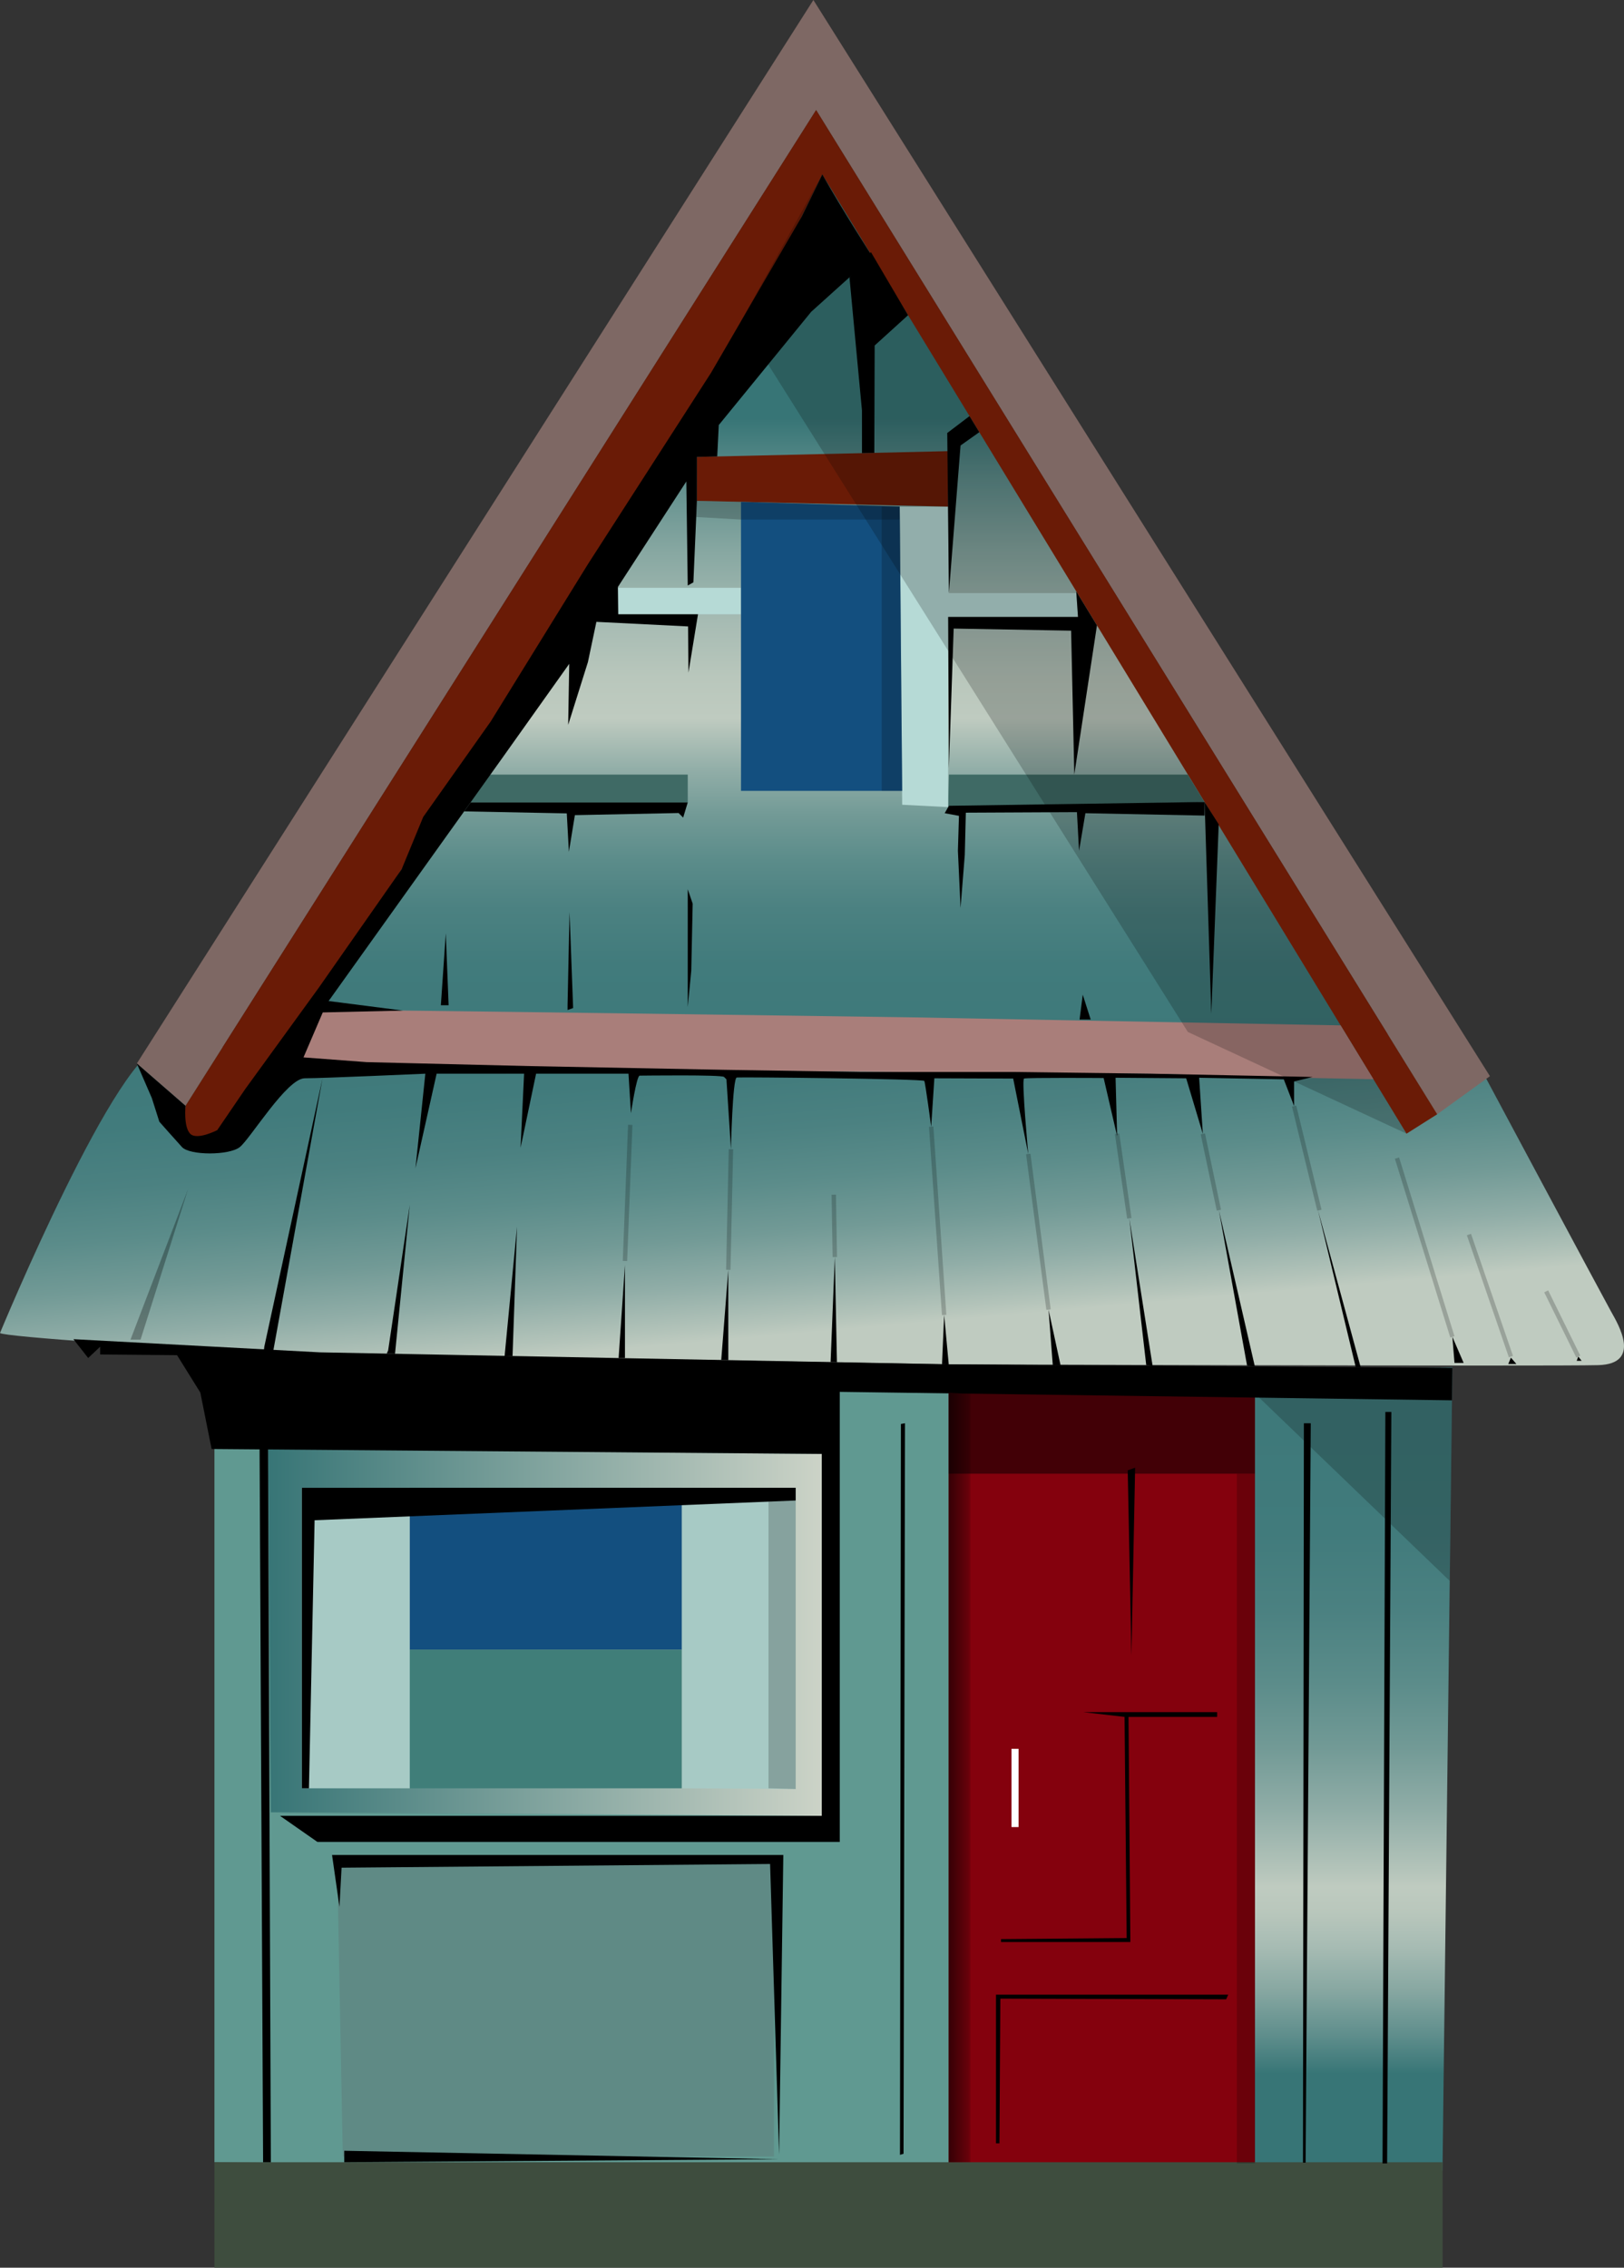 <svg xmlns="http://www.w3.org/2000/svg" xmlns:xlink="http://www.w3.org/1999/xlink" viewBox="0 0 370.842 517.771"><rect x="0" y="0" width="370.842" height="517.771" fill="#333333" stroke="none"/><defs><style>.b7ad7d6c-d8cb-479c-ba73-be6224e6e25e{fill:url(#b97b79ff-3fe0-42ac-b1da-43019c2e800b);}.a4249a44-7ad3-4e7c-92a7-eecb5c43efbd{fill:#609991;}.ac2b04cf-f0bc-415e-85ab-7891bcff76cb{fill:url(#b92703ae-d7eb-4af8-a57f-41bdf3f762a9);}.aa1620ee-cede-4b73-9859-18d5f94fa2ff{fill:#a7cac5;}.bea85bfc-a506-44fb-9729-32cb5da30824{fill:#134f7f;}.a7a8617a-a3f2-4469-a1c7-87b9b304b671{fill:#407e79;}.a242a19c-195d-450b-9293-eaa4bbdfb596{fill:#5f8a85;}.b5a1126f-0ced-4b61-b607-e03abcdd50df{fill:url(#e73c5a1d-1db1-4747-9f2b-5d81bab63fa5);}.b92ac903-a719-4b58-ae90-28255c86185e{fill:#84010d;}.a88b93bf-a123-4b32-868d-0b5c54690a46{fill:#3e4d3e;}.ecbf728f-b00a-4c8a-96e3-d5186d1ef17c{fill:url(#b9e96f54-271f-4d51-b5ca-4e41309ef845);}.bb89d11a-3a4c-4272-8b51-5bd6c02f1172{fill:#7e6864;}.aa589d7e-de78-4443-825b-f04472a7d1c8{fill:#6a1b06;}.b4f1c5d0-eba8-4389-af05-6a09c0bf631e{fill:#a97e7a;}.fd570c9e-05da-4d7e-a717-6af1c9490242{fill:#3f6a65;}.aecc95df-1f02-4cd8-a14b-520f4f49e931{fill:#b6dad6;}.b65e9efd-af5a-445e-bd97-25c2b13b4c2e{fill:#fff;}.fb4e14a7-0eb6-47f8-8613-ae3231308412{opacity:0.3;}.b9d69000-bbc9-439a-a177-929d46f34abe{fill:none;stroke:#000;stroke-miterlimit:10;}.b2c4d3e5-9606-4722-82bb-eb1a481c9f98,.b9d69000-bbc9-439a-a177-929d46f34abe{opacity:0.2;}.aedf91a5-8d5a-4a53-a340-3a2eea3f377a{opacity:0.5;}.aa522f32-bcce-4f48-a3d4-8a3ef4245a4c{fill:url(#a4f11f89-f273-457f-84ce-de72fe56914a);}</style><linearGradient id="b97b79ff-3fe0-42ac-b1da-43019c2e800b" x1="187.277" y1="236.563" x2="187.277" y2="39.833" gradientUnits="userSpaceOnUse"><stop offset="0" stop-color="#3e797a"/><stop offset="0.083" stop-color="#417b7c"/><stop offset="0.147" stop-color="#4b8181"/><stop offset="0.204" stop-color="#5b8c8a"/><stop offset="0.257" stop-color="#729a96"/><stop offset="0.307" stop-color="#90ada7"/><stop offset="0.355" stop-color="#b4c4ba"/><stop offset="0.368" stop-color="#bfcbc0"/><stop offset="0.416" stop-color="#b9c7bc"/><stop offset="0.482" stop-color="#a6bbb3"/><stop offset="0.56" stop-color="#88a8a2"/><stop offset="0.646" stop-color="#5f8e8c"/><stop offset="0.717" stop-color="#377576"/></linearGradient><linearGradient id="b92703ae-d7eb-4af8-a57f-41bdf3f762a9" x1="61.208" y1="372.724" x2="187.651" y2="372.724" gradientUnits="userSpaceOnUse"><stop offset="0" stop-color="#377576"/><stop offset="1" stop-color="#ccd3c7"/></linearGradient><linearGradient id="e73c5a1d-1db1-4747-9f2b-5d81bab63fa5" x1="309.1" y1="326.316" x2="309.1" y2="483.57" gradientUnits="userSpaceOnUse"><stop offset="0" stop-color="#3e797a"/><stop offset="0.15" stop-color="#417b7c"/><stop offset="0.264" stop-color="#4b8181"/><stop offset="0.367" stop-color="#5b8c8a"/><stop offset="0.463" stop-color="#729a96"/><stop offset="0.554" stop-color="#90ada7"/><stop offset="0.641" stop-color="#b4c4ba"/><stop offset="0.664" stop-color="#bfcbc0"/><stop offset="0.701" stop-color="#b9c7bc"/><stop offset="0.753" stop-color="#a6bbb3"/><stop offset="0.813" stop-color="#88a8a2"/><stop offset="0.88" stop-color="#5f8e8c"/><stop offset="0.936" stop-color="#377576"/></linearGradient><linearGradient id="b9e96f54-271f-4d51-b5ca-4e41309ef845" x1="178.491" y1="226.515" x2="187.306" y2="327.269" gradientUnits="userSpaceOnUse"><stop offset="0" stop-color="#3e797a"/><stop offset="0.174" stop-color="#417b7c"/><stop offset="0.307" stop-color="#4b8181"/><stop offset="0.426" stop-color="#5b8c8a"/><stop offset="0.538" stop-color="#729a96"/><stop offset="0.643" stop-color="#90ada7"/><stop offset="0.744" stop-color="#b4c4ba"/><stop offset="0.771" stop-color="#bfcbc0"/></linearGradient><linearGradient id="a4f11f89-f273-457f-84ce-de72fe56914a" x1="216.644" y1="405.936" x2="221.637" y2="405.936" gradientUnits="userSpaceOnUse"><stop offset="0" stop-opacity="0.6"/><stop offset="0.898" stop-opacity="0.218"/><stop offset="1" stop-opacity="0.1"/></linearGradient></defs><g id="fb8cd48f-bc2b-4066-a0c1-d86b5142541e" data-name="Слой 2"><g id="b240ffb7-5512-4e11-80de-34f1c4180dc2" data-name="Слой 2"><polygon class="b7ad7d6c-d8cb-479c-ba73-be6224e6e25e" points="307.607 236.563 66.946 233.577 187.778 39.833 300.966 216.483 307.607 236.563"/><polygon class="a4249a44-7ad3-4e7c-92a7-eecb5c43efbd" points="216.644 495.623 216.644 311.516 48.966 311.516 48.966 493.69 216.644 495.623"/><polygon class="ac2b04cf-f0bc-415e-85ab-7891bcff76cb" points="61.208 330.845 61.852 413.798 187.651 414.603 187.651 331.972 61.208 330.845"/><rect class="aa1620ee-cede-4b73-9859-18d5f94fa2ff" x="68.939" y="339.704" width="24.644" height="68.617"/><polygon class="aa1620ee-cede-4b73-9859-18d5f94fa2ff" points="155.678 339.704 155.678 408.321 181.691 408.487 181.691 339.704 155.678 339.704"/><rect class="bea85bfc-a506-44fb-9729-32cb5da30824" x="93.584" y="339.704" width="62.094" height="36.966"/><rect class="a7a8617a-a3f2-4469-a1c7-87b9b304b671" x="93.584" y="376.67" width="62.094" height="31.651"/><polygon class="a242a19c-195d-450b-9293-eaa4bbdfb596" points="76.993 425.234 78.282 492.382 176.738 492.382 176.738 425.556 76.993 425.234"/><polygon class="b5a1126f-0ced-4b61-b607-e03abcdd50df" points="286.55 313.288 286.55 495.623 329.395 495.623 331.65 312.18 286.55 313.288"/><rect class="b92ac903-a719-4b58-ae90-28255c86185e" x="216.644" y="313.288" width="69.906" height="182.335"/><rect class="a88b93bf-a123-4b32-868d-0b5c54690a46" x="48.966" y="493.69" width="280.451" height="24.08"/><path class="ecbf728f-b00a-4c8a-96e3-d5186d1ef17c" d="M0,304.364s27.221-65.814,37.45-65.492,127.812,2.577,157.127,1.933,135.302-11.919,142.389.966c0,0,29.315,54.821,30.926,57.692s7.087,11.934-2.899,12.235-148.349-.182-148.349-.182l-54.927-.958-57.986-.94s-15.743.296-35.033-.514C38.911,307.854.782,305.205,0,304.364Z"/><polygon class="bb89d11a-3a4c-4272-8b51-5bd6c02f1172" points="31.248 242.818 42.362 252.483 186.362 25.127 328.187 254.416 340.228 245.718 185.738 0 31.248 242.818"/><polygon class="aa589d7e-de78-4443-825b-f04472a7d1c8" points="41.557 260.456 42.362 252.483 186.362 25.127 328.187 254.416 321.181 258.847 187.778 39.833 171.382 73.45 97.127 190.228 51.705 259.65 41.557 260.456"/><path class="b4f1c5d0-eba8-4389-af05-6a09c0bf631e" d="M69.423,234.12a9.626,9.626,0,0,1,7.369-3.503c4.953-.121,132.765,1.691,132.765,1.691l96.563,1.812,7.491,12.298-23.114-.459L265.135,245.202l-60.652-.45L133.449,244.268l-62.215-.846-4.289-1.208Z"/><rect class="fd570c9e-05da-4d7e-a717-6af1c9490242" x="107.444" y="176.859" width="49.603" height="6.362"/><polygon class="fd570c9e-05da-4d7e-a717-6af1c9490242" points="271.241 176.859 216.684 176.859 216.513 184.285 275.068 183.141 271.241 176.859"/><polygon class="aecc95df-1f02-4cd8-a14b-520f4f49e931" points="246.161 140.859 216.513 140.859 216.513 184.285 206.013 183.745 205.449 115.671 216.513 115.671 216.684 135.423 245.79 135.423 246.161 140.859"/><polygon class="aecc95df-1f02-4cd8-a14b-520f4f49e931" points="137.194 140.255 169.208 140.255 169.208 134.214 138.04 134.214 137.194 140.255"/><polygon class="aa589d7e-de78-4443-825b-f04472a7d1c8" points="159.141 104.327 159.141 114.362 216.513 115.671 216.513 103.007 159.141 104.327"/><polygon class="bea85bfc-a506-44fb-9729-32cb5da30824" points="169.208 180.572 206.013 180.572 205.449 115.671 169.208 114.592 169.208 180.572"/><rect class="b65e9efd-af5a-445e-bd97-25c2b13b4c2e" x="230.979" y="399.301" width="1.611" height="17.869"/><polygon class="fb4e14a7-0eb6-47f8-8613-ae3231308412" points="29.799 305.879 42.966 271.449 32.094 305.879 29.799 305.879"/><line class="b9d69000-bbc9-439a-a177-929d46f34abe" x1="142.711" y1="287.919" x2="143.919" y2="256.832"/><line class="b9d69000-bbc9-439a-a177-929d46f34abe" x1="166.308" y1="289.932" x2="166.912" y2="262.389"/><line class="b9d69000-bbc9-439a-a177-929d46f34abe" x1="190.63" y1="287.017" x2="190.391" y2="272.778"/><line class="b9d69000-bbc9-439a-a177-929d46f34abe" x1="215.597" y1="300.241" x2="212.637" y2="257.255"/><line class="b9d69000-bbc9-439a-a177-929d46f34abe" x1="239.436" y1="299.024" x2="234.805" y2="263.476"/><line class="b9d69000-bbc9-439a-a177-929d46f34abe" x1="257.879" y1="278.174" x2="255.084" y2="258.847"/><line class="b9d69000-bbc9-439a-a177-929d46f34abe" x1="278.335" y1="276.322" x2="274.671" y2="258.885"/><line class="b9d69000-bbc9-439a-a177-929d46f34abe" x1="301.288" y1="276.322" x2="295.509" y2="252.543"/><line class="b9d69000-bbc9-439a-a177-929d46f34abe" x1="319.006" y1="264.432" x2="331.65" y2="305.234"/><line class="b9d69000-bbc9-439a-a177-929d46f34abe" x1="345.019" y1="309.744" x2="335.436" y2="281.879"/><line class="b9d69000-bbc9-439a-a177-929d46f34abe" x1="360.402" y1="309.744" x2="353.073" y2="294.845"/><polyline class="aedf91a5-8d5a-4a53-a340-3a2eea3f377a" points="216.644 318.166 216.644 336.483 286.55 336.483 286.55 318.166 216.644 318.166"/><rect class="aa522f32-bcce-4f48-a3d4-8a3ef4245a4c" x="216.644" y="318.183" width="4.993" height="175.508"/><polygon class="b2c4d3e5-9606-4722-82bb-eb1a481c9f98" points="321.181 258.847 271.248 235.625 169.208 73.344 187.778 39.833 321.181 258.847"/><polygon class="b2c4d3e5-9606-4722-82bb-eb1a481c9f98" points="206.013 180.572 201.342 180.572 201.342 115.671 205.449 115.671 206.013 180.572"/><polygon class="b2c4d3e5-9606-4722-82bb-eb1a481c9f98" points="169.208 114.592 205.449 115.671 205.449 118.631 169.208 118.631 169.208 114.592"/><polygon class="b2c4d3e5-9606-4722-82bb-eb1a481c9f98" points="159.141 114.362 158.981 118.044 169.208 118.631 169.208 114.592 159.141 114.362"/><polygon class="b2c4d3e5-9606-4722-82bb-eb1a481c9f98" points="286.55 318.166 331.051 360.968 331.65 312.322 286.55 312.015 286.55 318.166"/><polygon class="b2c4d3e5-9606-4722-82bb-eb1a481c9f98" points="181.691 408.487 175.49 408.321 175.49 339.704 181.691 339.704 181.691 408.487"/><rect class="b2c4d3e5-9606-4722-82bb-eb1a481c9f98" x="282.443" y="336.483" width="4.108" height="157.49"/><polygon points="60.08 493.69 61.852 493.69 61.208 330.845 59.275 330.845 60.08 493.69"/><polygon points="68.939 408.321 70.55 408.321 71.839 347.113 181.691 342.603 181.691 339.704 68.939 339.704 68.939 408.321"/><polygon points="16.765 305.77 20.134 310.066 22.872 307.489 22.872 309.261 40.429 309.422 40.429 309.422 45.745 317.959 48.322 330.845 187.651 331.972 187.651 414.603 63.946 414.603 72.483 420.563 191.761 420.563 191.761 317.798 331.557 319.731 331.65 312.322 216.644 311.516 140.456 310.066 73.127 308.778 16.765 305.77"/><polygon points="77.517 435.382 75.825 423.543 178.872 423.543 177.906 491.918 175.852 425.596 78 426.442 77.517 435.382"/><polygon points="205.51 492.009 206.325 491.767 206.657 324.966 205.721 325.132 205.51 492.009"/><polygon points="317.717 322.389 316.751 493.972 315.704 493.972 316.348 322.389 317.717 322.389"/><polygon points="297.744 324.966 297.533 493.791 298.137 493.791 299.315 324.966 297.744 324.966"/><polygon points="256.791 392.013 257.275 442.509 228.583 442.751 228.583 443.415 258.12 443.415 257.697 392.013 277.932 392.013 277.932 390.925 247.369 390.925 256.791 392.013"/><polygon points="257.516 335.717 258.362 377.999 259.208 335.113 257.516 335.717"/><polygon points="227.436 489.382 227.436 455.435 280.469 455.435 279.986 456.492 228.432 456.341 228.221 489.382 227.436 489.382"/><polygon points="78.604 491.073 177.785 493.006 78.604 493.69 78.604 491.073"/><polygon points="60.362 307.449 73.651 246.201 62.419 308.346 60.241 308.346 60.362 307.449"/><path d="M36.382,256.107s3.403,3.866,5.174,5.799,10.792,1.933,13.208,0,10.752-15.705,14.819-15.705,27.544-1.047,27.544-1.047l-2.255,21.584,4.832-21.584h19.973l-.805,16.913,3.544-16.913h21.101l.564,9.02s1.268-8.577,1.993-8.577,18.725-.242,19.268.302l.544.544,1.027,15.946s.362-16.248,1.329-16.369,42.584.302,42.825.785,1.57,10.45,1.57,10.45l.725-11.054,18,.06L234.805,263.476s-1.57-16.973-.966-17.215,18.181-.121,18.181-.121l3.081,13.289-.362-13.349,16.127.121,3.805,12.685L273.825,246.08l19.329.362,2.356,6.101v-5.617l4.228-1.027-36.966-.745-31.772-.403H196.026l-30.564-.483-44.215-.846-37.51-.906L69.302,241.429l4.399-10.264,18.314-.424L75.04,228.563l39.483-55.248,15.463-21.745-.242,13.933,4.51-14.336,1.933-9.181,20.94,1.047.081,10.55,2.18-13.329h-18.213l-.074-6.242,15.624-24.08.322,23.758,1.289-.725.805-18.604V104.327l4.639-.107.354-7.174,21.101-25.852L199.211,58.603s-6.809-10.522-11.433-18.77l-4.694,9.624L162.362,85.127l-28.188,43.812-22.148,35.839L96.644,186.523l-4.913,11.919L72.805,225.503,55.973,248.697l-6.362,9.342s-4.671,2.416-6.201.805-1.047-6.362-1.047-6.362L31.248,242.818l3.427,7.908Z"/><polygon points="244.59 144 245.315 176.859 250.491 142.792 245.764 135.031 246.161 140.859 216.513 140.859 216.684 175.409 217.771 143.516 244.59 144"/><polygon points="221.387 95.01 216.306 98.864 216.684 135.423 219.342 101.718 223.622 98.679 221.387 95.01"/><polygon points="275.068 183.141 276.603 231.463 278.295 188.214 275.068 183.141"/><polyline points="219.342 207.302 220.308 195.221 220.55 185.557 245.919 185.436 246.402 194.255 247.852 185.677 275.068 186.221 275.068 183.141 273.1 183.141 216.684 183.986 215.718 185.677 218.979 186.282 218.738 194.255"/><polygon points="100.671 229.53 101.798 213.1 102.443 229.53 100.671 229.53"/><polygon points="105.988 185.259 129.423 185.718 129.906 194.496 131.275 186.12 154.953 185.637 156 186.684 157.047 183.221 107.444 183.221 105.988 185.259"/><polygon points="129.6 229.53 130.055 208.228 130.875 230.159 129.6 230.617 129.6 229.53"/><polygon points="157.047 203.033 157.047 229.932 157.852 221.637 158.174 206.335 157.047 203.033"/><polygon points="198.875 57.56 193.976 63.319 196.832 93.745 196.832 103.46 199.649 103.395 199.731 78.886 207.353 71.97 198.875 57.56"/><polygon points="88.631 308.346 93.584 275.073 90.202 309.105 88.308 309.068 88.631 308.346"/><polygon points="118.067 280.107 115.229 309.584 117.041 309.618 118.067 280.107"/><polygon points="141.262 310.082 142.711 288.845 142.711 310.082 141.262 310.082"/><polygon points="166.308 289.932 164.695 310.528 166.308 310.558 166.308 289.932"/><polygon points="189.666 311.003 190.63 287.017 191.115 311.03 189.666 311.003"/><polygon points="215.111 311.487 215.597 300.241 216.644 311.516 215.111 311.487"/><polygon points="240.402 311.686 239.436 299.024 242.174 311.699 240.402 311.686"/><polygon points="261.744 311.699 257.879 278.174 263.195 311.849 261.744 311.699"/><polygon points="284.778 311.849 278.335 276.322 286.55 312.015 284.778 311.849"/><polygon points="309.585 312.18 300.966 276.322 310.711 312.18 309.585 312.18"/><polygon points="332.134 311.194 331.65 305.234 334.228 311.194 332.134 311.194"/><polygon points="344.415 311.436 345.019 309.986 346.268 311.436 344.415 311.436"/><polygon points="360.04 310.711 360.402 309.744 361.167 310.711 360.04 310.711"/><polygon points="249.06 232.791 247.248 227.114 246.523 232.791 249.06 232.791"/></g></g></svg>